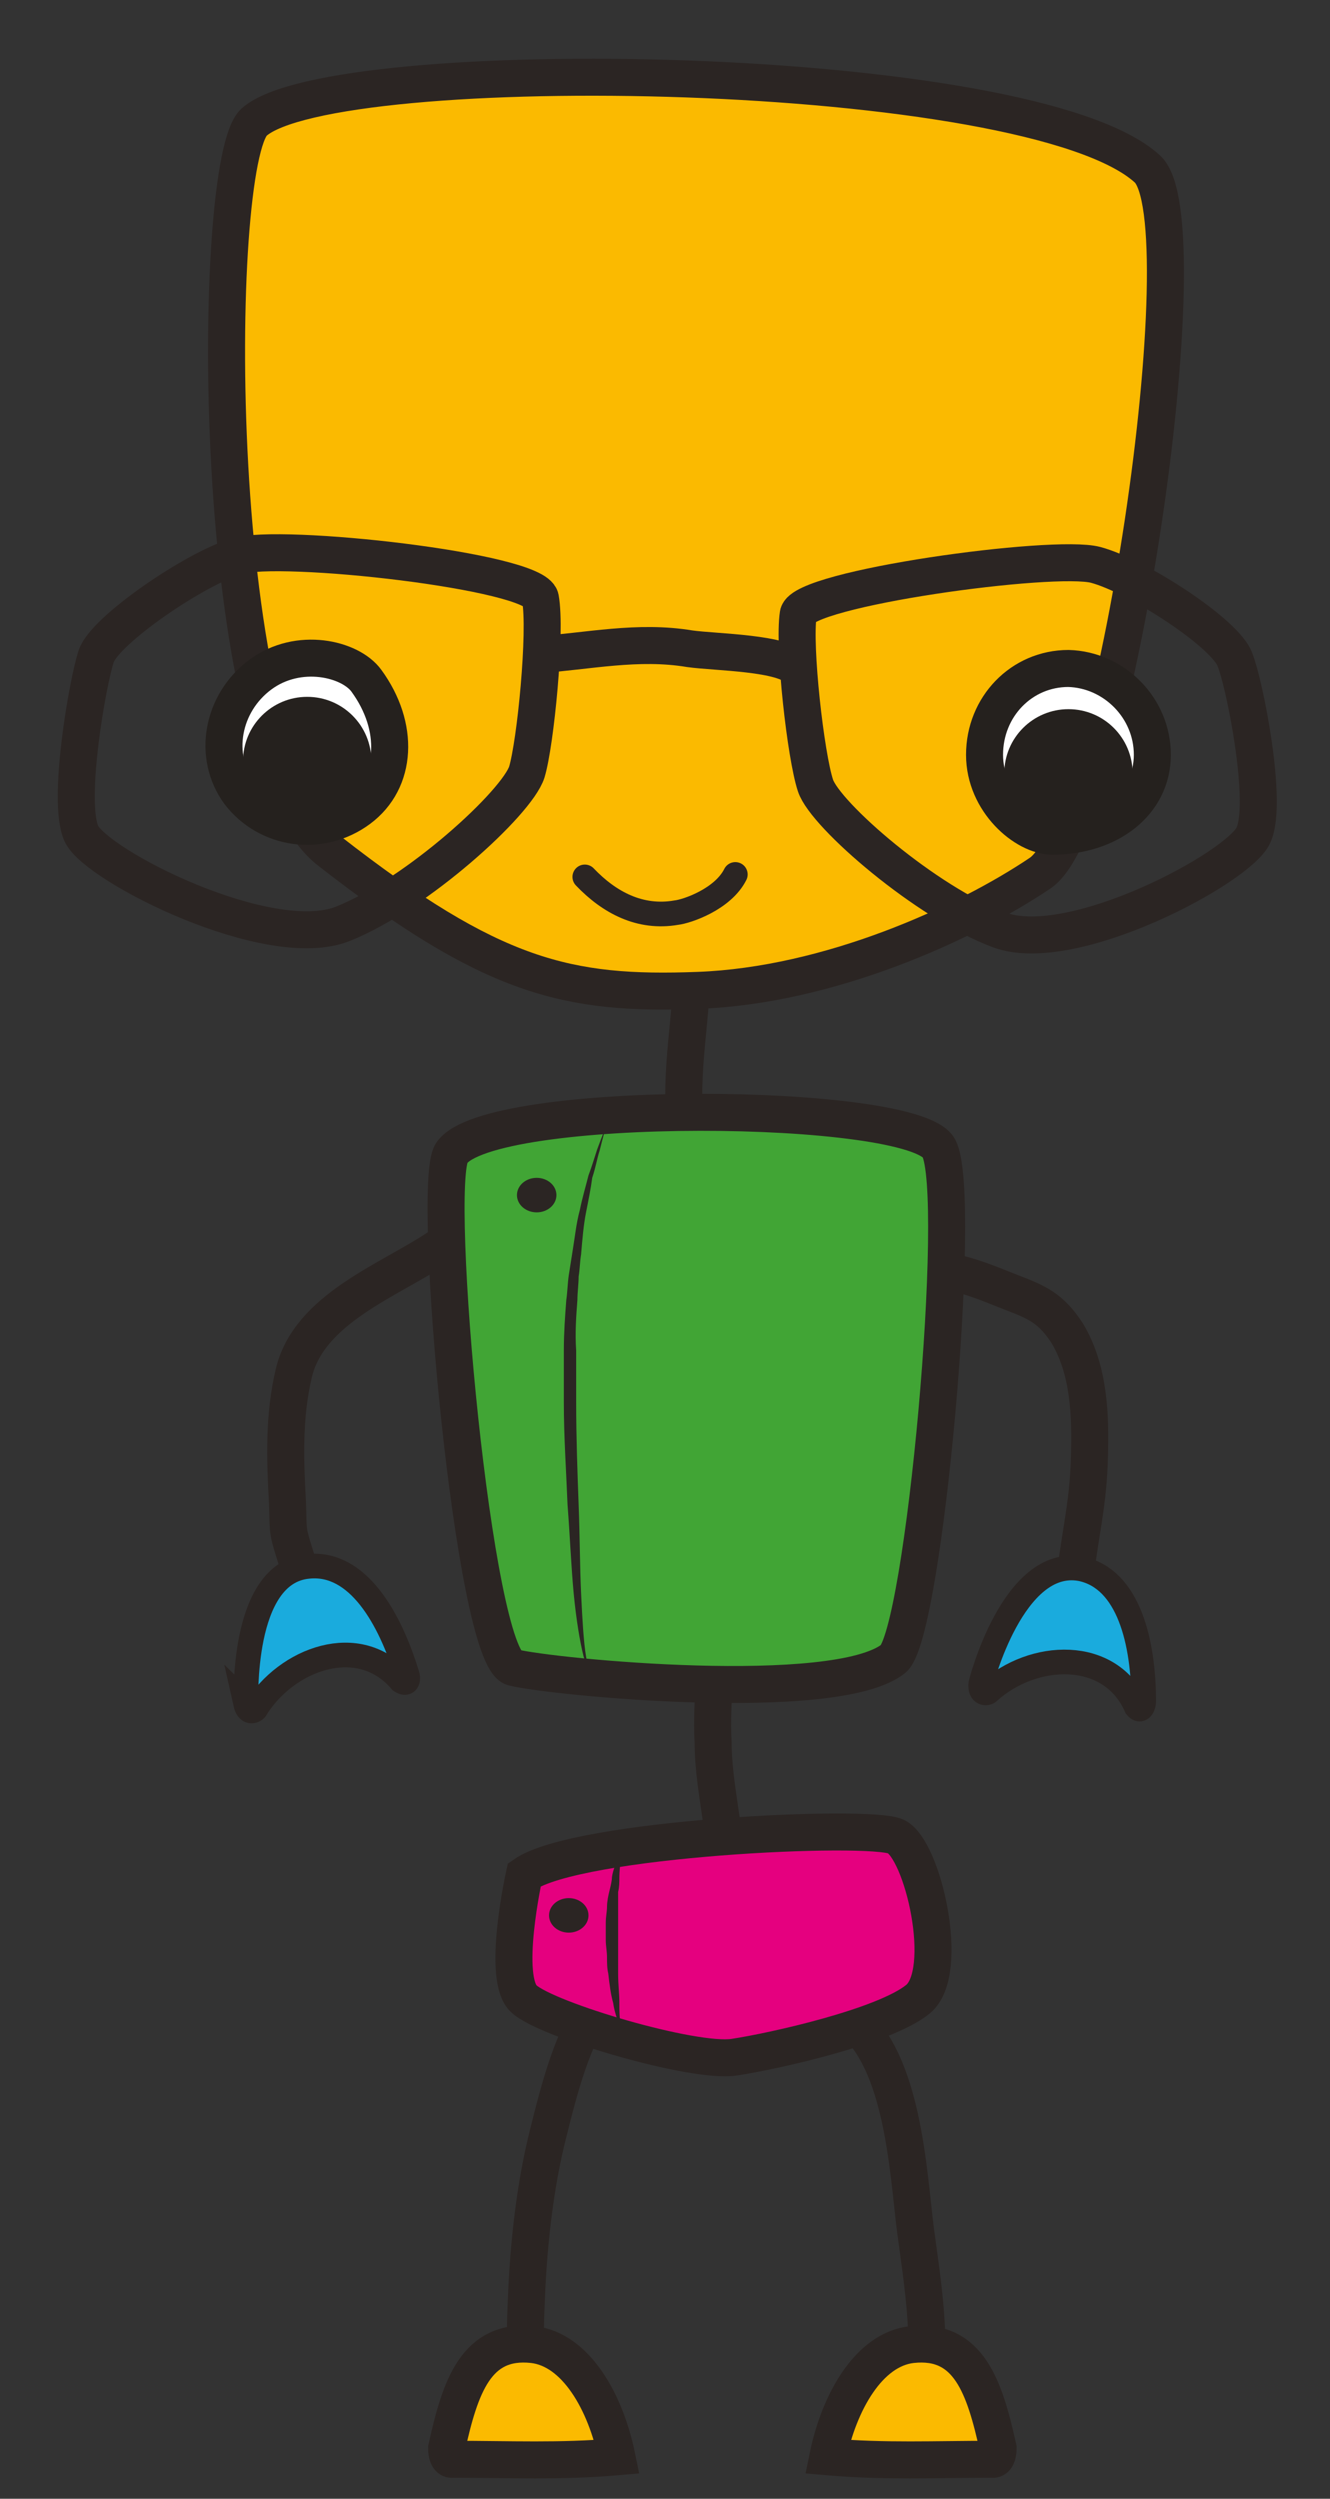 <?xml version="1.0" encoding="utf-8"?>
<!-- Generator: Adobe Illustrator 19.1.0, SVG Export Plug-In . SVG Version: 6.00 Build 0)  -->
<svg version="1.1" baseProfile="tiny" id="Lager_1" xmlns="http://www.w3.org/2000/svg" xmlns:xlink="http://www.w3.org/1999/xlink"
	 x="0px" y="0px" viewBox="-195 24.4 107.8 202.6" xml:space="preserve">
<rect x="-195" y="24.4" width="107.8" height="202.6" fill="#333333" stroke="none"/>
<g id="Lager_1_1_">
	<g>
		<path fill="#1AABDD" stroke="#2B2523" stroke-width="2" stroke-miterlimit="10" d="M-170,151.4c4-0.4,6.6,4.2,8,8.8
			c0.1,0.2,0.1,0.9-0.5,0.5c-3.4-4-9.3-1.8-11.8,2.3c-0.1,0.1-0.6,0.4-0.8-0.5C-175,162.6-175.6,151.9-170,151.4z"/>
		<path fill="#1AABDD" stroke="#2B2523" stroke-width="2" stroke-miterlimit="10" d="M-107.4,151.6c3.9,0.8,5.1,6,5.1,10.8
			c0,0.2-0.2,0.9-0.6,0.4c-2.1-4.8-8.4-4.5-12-1.2c-0.1,0.1-0.7,0.2-0.6-0.7C-115.5,160.9-112.9,150.6-107.4,151.6z"/>
		<path fill="#FBBA00" stroke="#2B2523" stroke-width="3" stroke-miterlimit="10" d="M-174.4,34.3c-3.6,3.2-3.7,51.5,6.1,59.1
			c13.2,10.3,19.3,11.7,29.9,11.3c10.6-0.4,21.6-5.4,27.7-9.5s13.3-52.9,8.7-57.1C-111.5,29.4-168,28.6-174.4,34.3z"/>
		<path fill="#FFFFFF" stroke="#25211E" stroke-width="3" stroke-miterlimit="10" d="M-101.6,85.6c0,3.9-3.5,6.6-8.1,6.6
			c-2.2,0-5.5-2.8-5.5-6.6c0-3.9,3-7,6.8-7C-104.7,78.7-101.6,81.8-101.6,85.6z"/>
		<path fill="#FFFFFF" stroke="#25211E" stroke-width="3" stroke-miterlimit="10" d="M-165.9,90c3.1-2.3,3.3-6.7,0.6-10.4
			c-1.3-1.8-5.5-2.8-8.6-0.5c-3.1,2.3-3.9,6.6-1.7,9.6C-173.3,91.7-169,92.3-165.9,90z"/>
		<circle fill="#25211E" cx="-170.1" cy="86.1" r="5.2"/>
		<circle fill="#25211E" cx="-108.4" cy="87.1" r="5.2"/>
		<path fill="none" stroke="#2B2523" stroke-width="3" stroke-miterlimit="10" d="M-151.2,72.9c-0.4-2.2-21.2-4.5-24.6-3.4
			c-3.4,1-10.7,6-11.4,8.1c-0.7,2.1-2.4,11.8-1.2,14.4c1.2,2.6,15.2,9.7,21.2,7.3c6-2.4,14.1-9.8,14.9-12.3
			C-151.6,84.7-150.7,75.6-151.2,72.9z"/>
		<path fill="none" stroke="#2B2523" stroke-width="3" stroke-miterlimit="10" d="M-130.3,74.2c0.3-2.1,20.7-4.9,24.1-4
			c3.4,0.9,10.6,5.6,11.3,7.7c0.8,2,2.7,11.6,1.5,14.2c-1.1,2.6-14.7,9.9-20.6,7.7c-5.9-2.2-14.1-9.3-14.9-11.7
			C-129.7,85.7-130.7,76.8-130.3,74.2z"/>
		<path fill="none" stroke="#2B2523" stroke-width="3" stroke-miterlimit="10" d="M-151.5,77.5c4.2-0.3,8.2-1.2,12.4-0.5
			c2.1,0.3,7.7,0.3,8.8,1.7"/>
		<path fill="none" stroke="#2B2523" stroke-width="2" stroke-linecap="round" stroke-miterlimit="10" d="M-147.6,95.5
			c2,2.1,4.5,3.4,7.4,2.9c0.9-0.1,3.8-1.1,4.8-3.1"/>
		<path fill="none" stroke="#2B2523" stroke-width="3" stroke-miterlimit="10" d="M-139,104.4c0,3.1-1.3,9.4,0,12.7"/>
		<path fill="none" stroke="#2B2523" stroke-width="3" stroke-miterlimit="10" d="M-159.4,125.5c-4,2.7-10.6,5-11.8,10.3
			c-0.8,3.4-0.7,6.9-0.5,10.4c0.1,2.8-0.1,2,1,5.5"/>
		<path fill="none" stroke="#2B2523" stroke-width="3" stroke-miterlimit="10" d="M-122.3,125.7c0.7,1.2,2.9,1.6,4.2,1.8
			c2,0.4,3.3,1,5.1,1.7c2.1,0.8,3.2,1.3,4.5,3.3c1.8,3,1.9,6.7,1.8,10.1c-0.1,3.3-0.5,4.9-1,8.4"/>
		<path fill="#41A535" stroke="#2B2523" stroke-width="3" stroke-miterlimit="10" d="M-158.4,117.9c3-4.5,37.5-4.2,39.5-0.4
			c2,3.8-1.2,39.4-3.7,41.4c-4.7,3.7-27.6,1.5-30.8,0.7C-156.6,158.8-160.1,120.5-158.4,117.9z"/>
		<path fill="none" stroke="#2B2523" stroke-width="3" stroke-miterlimit="10" d="M-137,160.9c-0.2,0.1-0.3,3.4-0.2,4.7
			c0,2.3,0.4,4.4,0.7,6.6c0.2,1.2,0.3,3.5,0.5,4.2"/>
		<path fill="none" stroke="#2B2523" stroke-width="3" stroke-miterlimit="10" d="M-151.6,218.9c-1.1-2.3-0.8-6.3-0.7-8.9
			c0.2-4.1,0.7-8.5,1.7-12.5c0.9-3.6,2-8.1,4.2-10.9"/>
		<path fill="none" stroke="#2B2523" stroke-width="3" stroke-miterlimit="10" d="M-126.1,188.1c4.3,3.4,4.7,12.3,5.3,17.1
			c0.5,3.8,1.7,10.8,0.2,13.9"/>
		<path fill="#E5007F" stroke="#2B2523" stroke-width="3" stroke-miterlimit="10" d="M-152.5,176.4c4.3-3,27.9-4.1,30.1-3.1
			s4.5,11,1.8,13.2s-11.6,4.2-14.9,4.7s-15.1-3-17-4.7C-154.4,184.9-152.5,176.4-152.5,176.4z"/>
		<path fill="#2B2523" d="M-145.9,115.8c0,0-0.2,0.7-0.5,1.9c-0.2,0.6-0.3,1.3-0.6,2.2c-0.1,0.8-0.3,1.8-0.5,2.8s-0.3,2.2-0.4,3.4
			c-0.1,0.6-0.1,1.2-0.2,1.8c0,0.6-0.1,1.3-0.1,1.9c-0.1,1.3-0.2,2.7-0.1,4.1c0,1.4,0,2.8,0,4.2c0,2.8,0.1,5.6,0.2,8.3
			c0.1,2.6,0.1,5.1,0.2,7.2c0.1,2.1,0.2,3.9,0.4,5.1c0.1,0.6,0.2,1.1,0.3,1.4c0.1,0.3,0.3,0.4,0.3,0.4s-0.2-0.1-0.3-0.4
			c-0.2-0.3-0.3-0.8-0.5-1.4c-0.3-1.2-0.6-3-0.8-5.1c-0.2-2.1-0.3-4.6-0.5-7.2c-0.1-2.6-0.3-5.5-0.3-8.3c0-1.4,0-2.8,0-4.2
			c0-1.4,0.1-2.8,0.2-4.1c0.1-0.7,0.1-1.3,0.2-2c0.1-0.6,0.2-1.3,0.3-1.9c0.2-1.2,0.3-2.3,0.6-3.4c0.2-1,0.5-2,0.7-2.8
			c0.3-0.8,0.5-1.5,0.7-2.1C-146.2,116.5-145.9,115.8-145.9,115.8z"/>
		<path fill="#2B2523" d="M-144.7,174.4c0,0,0,0.2,0,0.6c0,0.4-0.1,1-0.1,1.7c0,0.3,0,0.7-0.1,1.1c0,0.4,0,0.8,0,1.2
			c0,0.9,0,1.8,0,2.7c0,0.5,0,0.9,0,1.4c0,0.4,0,0.9,0,1.3c0,0.9,0.1,1.7,0.1,2.3c0,0.7,0,1.3,0.1,1.7c0,0.4,0,0.6,0,0.6
			s-0.1-0.2-0.2-0.6c-0.1-0.4-0.3-0.9-0.4-1.6c-0.2-0.7-0.3-1.5-0.4-2.4c-0.1-0.4-0.1-0.9-0.1-1.3c0-0.5-0.1-0.9-0.1-1.4
			s0-0.9,0-1.4s0.1-0.9,0.1-1.3c0-0.4,0.1-0.9,0.2-1.3c0.1-0.4,0.2-0.8,0.2-1.1c0.1-0.7,0.4-1.2,0.5-1.6
			C-144.8,174.7-144.7,174.4-144.7,174.4z"/>
		<ellipse fill="#2B2523" cx="-148.9" cy="179.7" rx="1.6" ry="1.4"/>
		<ellipse fill="#2B2523" cx="-151.5" cy="121.3" rx="1.6" ry="1.4"/>
		<path fill="#FBBA00" stroke="#2B2523" stroke-width="3" stroke-miterlimit="10" d="M-158.3,223.8c4.6,0,8.7,0.2,13.3-0.2
			c-0.9-4.4-3.3-8.7-6.8-9.1c-4.6-0.5-5.9,3.4-7,8.4C-158.8,223-158.8,223.9-158.3,223.8z"/>
		<path fill="#FBBA00" stroke="#2B2523" stroke-width="3" stroke-miterlimit="10" d="M-114.6,223.8c-4.6,0-8.7,0.2-13.3-0.2
			c0.9-4.4,3.3-8.7,6.8-9.1c4.6-0.5,5.9,3.4,7,8.4C-114.1,223-114.1,223.9-114.6,223.8z"/>
	</g>
</g>
</svg>
